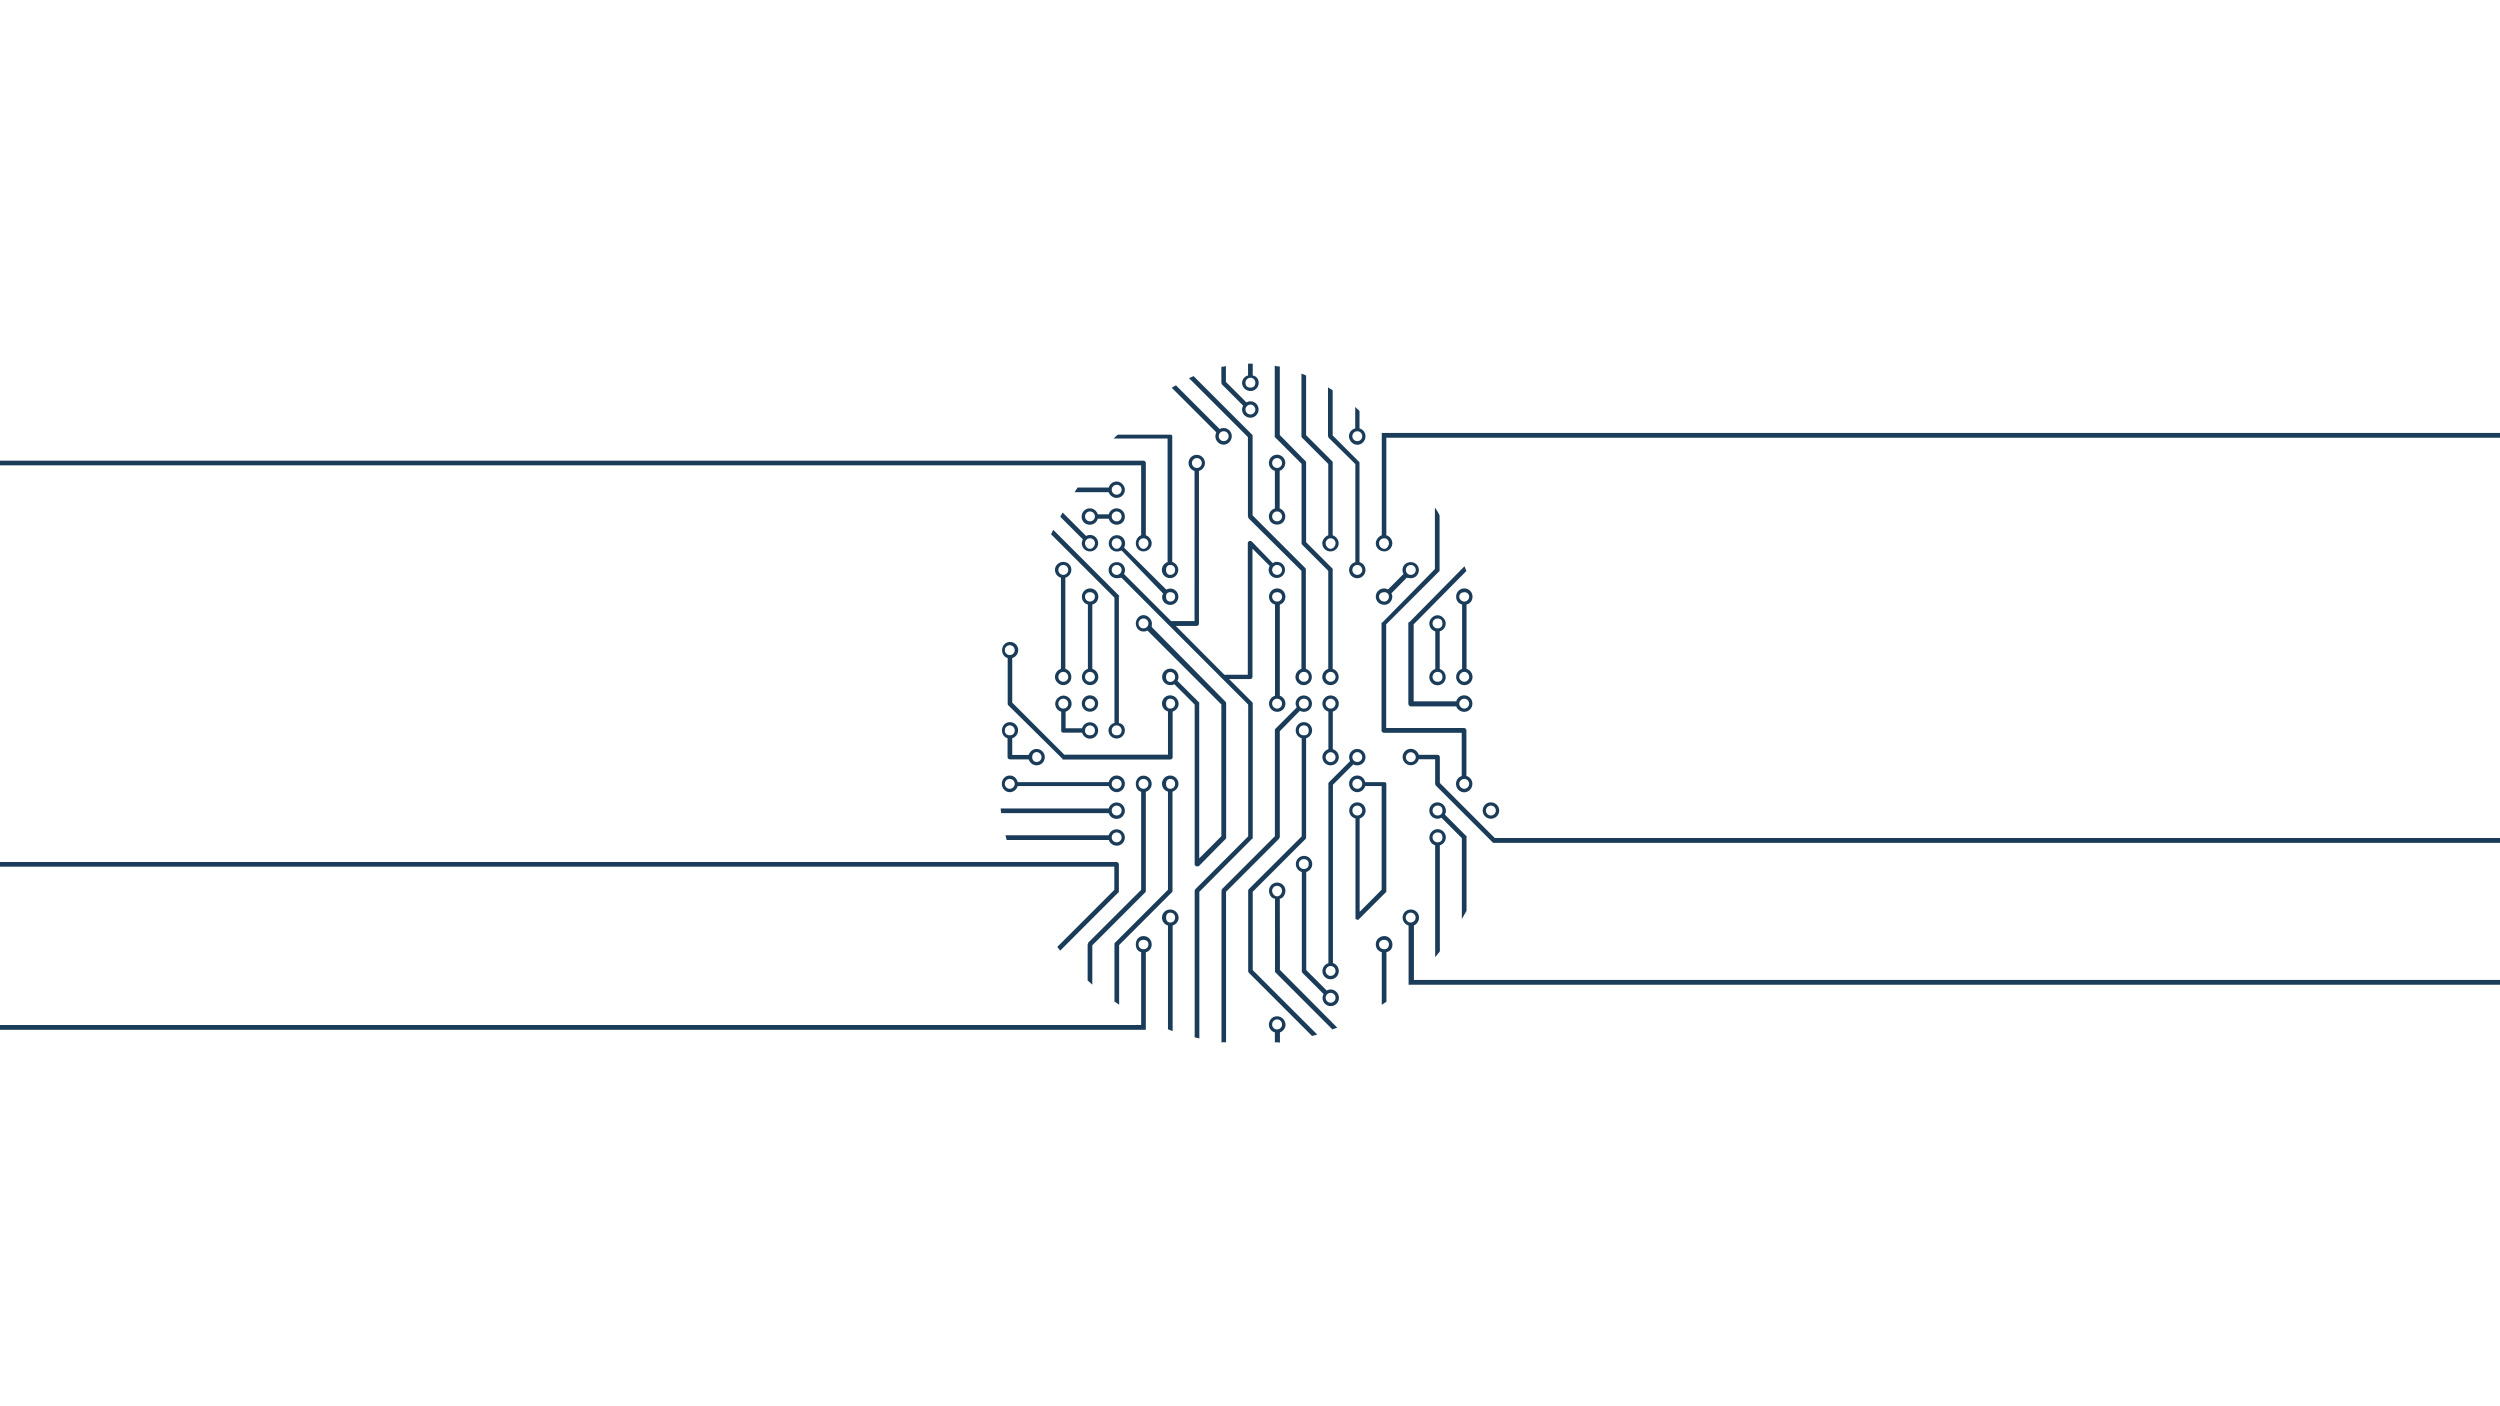 <!-- Generator: Adobe Illustrator 26.0.1, SVG Export Plug-In . SVG Version: 6.00 Build 0)  -->
<svg version="1.1" class="ovo-chip ovo-chip-shadow" xmlns="http://www.w3.org/2000/svg" xmlns:xlink="http://www.w3.org/1999/xlink" x="0px" y="0px" viewBox="0 0 1920 1080" style="enable-background:new 0 0 1920 1080;" xml:space="preserve">
	<style type="text/css">
	.st0e{fill: #1a3c59;}
	.st1e{fill: #1a3c59;stroke-miterlimit:10; stroke-width: 5}
</style>
	
	<g>
		<path class="st0e" d="M1028.2,540.4c0-3.5-2.8-6.3-6.3-6.3c-3.5,0-6.3,2.8-6.3,6.3c0,2.9,1.9,5.3,4.6,6.1v28.9
		c-2.6,0.8-4.6,3.2-4.6,6.1c0,3.5,2.8,6.3,6.3,6.3c3.5,0,6.3-2.8,6.3-6.3c0-2.9-1.9-5.3-4.6-6.1v-28.9
		C1026.3,545.7,1028.2,543.3,1028.2,540.4z M1025.7,581.5c0,2.1-1.7,3.8-3.8,3.8c-2,0-3.8-1.7-3.8-3.8c0-1.8,1.8-3.8,3.8-3.8
		C1024,577.6,1025.7,579.6,1025.7,581.5z M1021.9,544.2c-2,0-3.8-1.7-3.8-3.8c0-2.1,1.8-3.8,3.8-3.8c2.1,0,3.8,1.7,3.8,3.8
		C1025.7,542.5,1024,544.2,1021.9,544.2z" />
		<path class="st0e" d="M979.1,335.5c0,0.1,0,0.1,0.1,0.2c0,0,0,0.1,0.1,0.1c0,0.1,0.1,0.1,0.1,0.2c0,0.1,0.1,0.1,0.1,0.6
		c0-0.4,0-0.4,0.1-0.4l20,20v60.9c0,0.1,0,0.2,0,0.4c0,0,0,0.1,0,0.1c0,0.1,0,0.1,0.2,0.2c0.2,0,0.4,0.2,0.2,0.5c0,0,0,0.1,0.1,0.1
		c0,0,0,0,0,0l20,20v75.3c-2.6,0.8-4.6,3.2-4.6,6.3c0,3.3,2.8,6.2,6.3,6.2c3.5,0,6.3-2.8,6.3-6.2c0-3.1-1.9-5.5-4.6-6.3v-76
		c0-0.1,0-0.2,0,0.3c0-0.4,0-0.7,0-0.7c0-0.1,0-0.1,0.4-0.2c-0.2-0.1-0.5-0.1-0.5-0.2c0-0.1-0.1-0.1-0.1-0.2
		c-0.1-0.1-0.1-0.2-0.2-0.3c0,0,0,0,0,0l-20-20v-60.9c0,0,0,0.6,0,0.6c0-0.7,0-0.8,0-1c0-0.1,0-0.1,0-0.2c0-0.1,0-0.1-0.1-0.2
		c0-0.1-0.1,0.1-0.1-0.2c0,0,0-0.1-0.1-0.1c-0.1-0.1,0.3-0.2-0.2-0.3c0,0,0,0,0,0l-19.7-20v-52.6c-1.5-0.3-2.7,0-3.9-0.7V335
		c0,0.1,0,0.2,0,0.4C979.1,335.6,979.1,336,979.1,335.5z M1025.7,520c0,1.9-1.7,3.6-3.8,3.6c-2,0-3.8-1.7-3.8-3.6c0-2.3,1.8-4,3.8-4
		C1024,516,1025.7,517.7,1025.7,520z" />
		<path class="st0e" d="M1043.7,705.9l20.5-20.5c0,0,0,0,0,0c0,0,0.1-0.1,0.3-0.1c0-0.1,0-0.1,0.1-0.1c0-0.1,0-0.3,0-0.3
		c0-0.1,0-0.1,0.1-0.2c0,0,0-0.1,0-0.1c0-0.1,0-0.2,0-0.4V602c0-1-0.8-1.3-1.4-1.3h-14.8c-0.8-3.2-3.2-5.1-6.1-5.1
		c-3.5,0-6.3,2.8-6.3,6.3c0,3.5,2.8,6.5,6.3,6.5c2.9,0,5.3-2.1,6.1-4.7h12.6v79.6l-16.9,17v-71.7c2.6-0.8,4.6-3.2,4.6-6.1
		c0-3.5-2.8-6.3-6.3-6.3s-6.3,2.8-6.3,6.3c0,2.9,1.9,5.3,4.8,6.1v76.1c0,0,0.1,0.1,0.1,0.1c0,0.1,0.1,0.2,0.2,0.4
		c-0.6-0.1-0.6-0.1-0.5,0c0,0,0,0.1,0,0.1c0,0.1,0.1,0.1,0.1,0.2c0,0,0,0.1,0.1,0.1c0.2,0.3,1.1,0.5,0.8,0.7c0,0,0,0,0,0
		c0.2,0.1,0.4,0.1,0.7,0.1c0.2,0,0.9,0,0.7-0.1c0,0,0,0,0,0C1043.3,706.2,1043.5,706.1,1043.7,705.9z M1042.4,605.8
		c-2.1,0-3.8-1.7-3.8-3.8c0-2.1,1.7-3.8,3.8-3.8s3.8,1.7,3.8,3.8C1046.2,604.1,1044.5,605.8,1042.4,605.8z M1042.4,626.3
		c-2.1,0-3.8-1.7-3.8-3.8c0-2.1,1.7-3.8,3.8-3.8s3.8,1.7,3.8,3.8C1046.2,624.6,1044.5,626.3,1042.4,626.3z" />
		<path class="st0e" d="M960.5,300.3c3.3,0,6.2-2.8,6.2-6.3c0-2.9-1.9-5.3-4.6-5.6v-9.1c-1.2,0-2.4,0-3.6,0v9.1
		c-2.1,0.3-4.6,2.7-4.6,5.6C953.9,297.5,956.8,300.3,960.5,300.3z M960.5,290.1c1.9,0,3.6,1.7,3.6,3.8c0,2.7-1.7,3.8-3.6,3.8
		c-2.3,0-4-1.1-4-3.8C956.5,291.9,958.2,290.1,960.5,290.1z" />
		<path class="st0e" d="M1064.8,685.1c-0.1,0-0.2,0-0.3,0c0,0,0,0.1,0,0.1C1064.6,685.2,1064.7,685.1,1064.8,685.1z" />
		<path class="st0e" d="M1064.5,685.5c0,0,0-0.2,0-0.3c0,0,0,0,0,0C1064.5,685.3,1064.5,685.3,1064.5,685.5z" />
		<path class="st0e" d="M1130.9,458.2c0-3.5-2.8-6.3-6.3-6.3c-3.5,0-6.3,2.8-6.3,6.3c0,3.3,1.9,5.3,4.6,6.1v49.4
		c-2.6,0.8-4.6,3.2-4.6,6.3c0,3.3,2.8,6.2,6.3,6.2c3.5,0,6.3-2.8,6.3-6.2c0-3.1-1.9-5.5-4.6-6.3v-49.4
		C1128.9,463.6,1130.9,461.5,1130.9,458.2z M1128.3,520c0,1.9-1.7,3.6-3.8,3.6c-1.8,0-3.8-1.7-3.8-3.6c0-2.3,2-4,3.8-4
		C1126.6,516,1128.3,517.7,1128.3,520z M1124.5,462c-1.8,0-3.8-1.6-3.8-3.8c0-2.1,2-3.4,3.8-3.4c2.1,0,3.8,1.3,3.8,3.4
		C1128.3,460.4,1126.6,462,1124.5,462z" />
		<path class="st0e" d="M1138.7,622.5c0,3.5,2.8,6.3,6.3,6.3c3.5,0,6.4-2.8,6.4-6.3c0-3.5-2.9-6.3-6.4-6.3
		C1141.5,616.2,1138.7,619,1138.7,622.5z M1148.8,622.5c0,2.1-1.7,3.8-3.8,3.8c-2.1,0-3.8-1.7-3.8-3.8c0-2.1,1.7-3.8,3.8-3.8
		C1147.1,618.7,1148.8,620.4,1148.8,622.5z" />
		<path class="st0e" d="M974.5,396.6c0,3.9,2.8,6.3,6.3,6.3c3.5,0,6.3-2.5,6.3-6.3c0-2.9-1.9-5.3-4.3-6.1v-28.9
		c2.3-0.8,4.3-3.2,4.3-6.1c0-3.5-2.8-6.3-6.3-6.3c-3.5,0-6.3,2.8-6.3,6.3c0,2.9,1.9,5.3,4.6,6.1v28.9
		C976.4,391.3,974.5,393.7,974.5,396.6z M977,355.6c0-2.1,1.7-3.8,3.8-3.8s3.8,1.7,3.8,3.8s-1.7,3.8-3.8,3.8S977,357.7,977,355.6z
		 M980.8,392.8c2.1,0,3.8,1.7,3.8,3.8s-1.7,3.8-3.8,3.8s-3.8-1.7-3.8-3.8S978.7,392.8,980.8,392.8z" />
		<path class="st0e" d="M1124.5,534c-2.9,0-5.3,1.9-6.1,4.6h-32.7v-59.1l40.5-41c-0.5-1.1-1-2.4-1.5-3.6l-42.6,43.2c0-0.6,0-0.6,0-0.6
		c-0.1,0.1-0.1,0.1-0.2,0.2c0,0-0.1,0.1-0.1,0.2c0,0.1-0.1,0.1-0.1,0.2c0,0.1,0,0.4-0.1,0.2c0,0,0,0.1,0,0.1c0,0.1,0,0.2,0,0.4v61.6
		c0,1,0.8,2.1,1.8,2.1h35c0.8,2.3,3.2,4.2,6.1,4.2c3.5,0,6.3-2.8,6.3-6.3C1130.9,536.9,1128,534,1124.5,534z M1124.5,544.2
		c-1.8,0-3.8-1.7-3.8-3.8c0-2.1,2-3.8,3.8-3.8c2.1,0,3.8,1.7,3.8,3.8C1128.3,542.5,1126.6,544.2,1124.5,544.2z" />
		<path class="st0e" d="M1085.7,710.8c2.2-0.8,4.1-3.2,4.1-6.1c0-3.5-2.8-6.2-6.3-6.2c-3.5,0-6.3,2.7-6.3,6.2c0,2.9,1.9,5.3,4.6,6.1
		v41.8h0v3.7h840.1v-3.7h-836V710.8z M1079.6,704.7c0-2.1,1.7-3.8,3.8-3.8c2.1,0,3.8,1.7,3.8,3.8c0,2.1-1.7,3.8-3.8,3.8
		C1081.4,708.5,1079.6,706.8,1079.6,704.7z" />
		<path class="st0e" d="M1104,616.2c-3.5,0-6.3,2.8-6.3,6.3c0,3.5,2.8,6.3,6.3,6.3c1.1,0,2.1-0.3,3-0.8l15.7,15.7v62.1
		c1.2-2.1,2.4-4.2,3.6-6.3v-56.5c0,0,0,0,0,0c0-0.1,0-0.2,0-0.3c0-0.1,0-0.1,0,0.1c0-0.3,0-0.4,0.6-0.4c-0.2-0.1-0.6-0.1-0.7-0.2
		c0,0,0-0.1-0.1-0.1c-0.1-0.1-0.1-0.2-0.2,0.1c0-0.1,0-0.2,0-0.3l-16.2-16.3c0.5-0.9,0.8-1.9,0.8-3
		C1110.3,619,1107.5,616.2,1104,616.2z M1104,626.3c-2.1,0-3.8-1.7-3.8-3.8c0-2.1,1.7-3.8,3.8-3.8c2.8,0,3.8,1.7,3.8,3.8
		C1107.8,624.6,1106.7,626.3,1104,626.3z" />
		<path class="st0e" d="M1118.2,602c0,3.5,2.8,6.5,6.3,6.5c3.5,0,6.3-3,6.3-6.5c0-2.9-1.9-5.3-4.6-6.1v-35c0-1-0.8-1.8-1.8-1.8
		c0,0,0,0,0,0h-59.8v-79.6l40.5-40.5c0,0,0.1,0,0.2,0c0-0.1,0-0.2,0-0.2c0-0.1,0.1-0.1,0.1-0.2c0,0,0.1-0.1,0.1-0.1
		c0-0.1,0-0.1,0.1-0.2c0,0,0-0.1,0,0.1c0-0.4,0-0.5,0-0.6v-41.8c-0.6-2.1-2.4-4.2-3.6-6.3V437l-40.5,41.2c0-0.1,0-0.2-0.1-0.3
		c-0.1,0-0.2,0.1-0.2,0.1c0,0.1-0.1,0.1-0.1,0.2c0,0.1,0,0.3-0.1,0.2c0,0.1,0,0.1,0,0.2c0,0.1,0,0.2,0,0.3c0,0,0,0,0,0v0v82.1
		c0,1,0.8,1.8,2.2,1.8h59.4v33.2C1120.1,596.7,1118.2,599.1,1118.2,602z M1124.5,598.2c2.1,0,3.8,1.7,3.8,3.8c0,2.1-1.7,3.8-3.8,3.8
		c-1.8,0-3.8-1.7-3.8-3.8C1120.7,599.9,1122.7,598.2,1124.5,598.2z" />
		<path class="st0e" d="M1063.3,423.5c3.1,0,6-2.8,6-6.3c0-2.4-1.5-5.3-4.6-6.1v-74.9h856.2v-3.7h-859.7v0c0,0,0,0,0,0v78.6
		c-2.6,0.8-4.6,3.7-4.6,6.1C1056.6,420.7,1059.4,423.5,1063.3,423.5z M1063.3,413.4c1.7,0,3.4,1.7,3.4,3.8s-1.7,4.3-3.4,4.3
		c-2.5,0-4.2-2.2-4.2-4.3S1060.8,413.4,1063.3,413.4z" />
		<path class="st0e" d="M1102.2,649.2v85.9c1.2-1.5,2.4-2.9,3.6-4.4v-81.5c2.6-0.8,4.6-3.2,4.6-6.1c0-3.4-2.8-6.3-6.3-6.3
		c-3.5,0-6.3,3-6.3,6.3C1097.6,645.9,1099.6,648.4,1102.2,649.2z M1104,639.3c2.8,0,3.8,1.7,3.8,3.8c0,2.1-1.1,3.8-3.8,3.8
		c-2.1,0-3.8-1.7-3.8-3.8C1100.2,641,1101.9,639.3,1104,639.3z" />
		<path class="st0e" d="M1063.3,451.9c-3.9,0-6.7,2.8-6.7,6.3c0,3.5,2.8,6.3,6.7,6.3c3.1,0,6-2.8,6-6.3c0-1.1-0.3-2.1-0.8-2.4
		l11.9-12.1c0.9,0.1,1.9,0.4,3,0.4c3.5,0,6.3-2.8,6.3-6.3c0-3.5-2.8-6.1-6.3-6.1c-3.5,0-6.3,2.6-6.3,6.1c0,1.4,0.3,2.1,0.8,3
		l-11.9,11.9C1065.1,452.3,1064,451.9,1063.3,451.9z M1083.5,433.9c2.1,0,3.8,1.7,3.8,3.8c0,2.1-1.7,3.8-3.8,3.8
		c-2.1,0-3.8-1.7-3.8-3.8C1079.6,435.6,1081.4,433.9,1083.5,433.9z M1063.3,462c-2.5,0-4.2-1.6-4.2-3.8c0-2.1,1.7-3.4,4.2-3.4
		c1.7,0,3.4,1.3,3.4,3.4C1066.7,460.4,1065,462,1063.3,462z" />
		<path class="st0e" d="M938,294.5c0,0.2,0,0.1,0.1,0.2c0,0.1,0.1,0.1,0.1,0.2c0,0,0,0.1,0.1,0.1c0.1,0.1,0.1,0.2,0.2,0.3c0,0,0,0,0,0
		l16.2,16.2c-0.5,1.2-0.8,1.9-0.8,3c0,3.5,2.8,6.3,6.5,6.3c3.3,0,6.2-2.8,6.2-6.3c0-3.5-2.8-6.3-6.2-6.3c-1.3,0-2.3,0.3-3.2,0.8
		l-15.7-15.7V281c-1.2,0.8-2.4,0.5-3.5,0.7V294c0,0,0,0,0,0c0,0,0,0,0,0c0,0.1,0.1,0.2,0.3,0.3C938.5,294.4,938,294.4,938,294.5z
		 M960.5,310.7c1.9,0,3.6,2,3.6,3.8c0,2.1-1.7,3.8-3.6,3.8c-2.3,0-4-1.7-4-3.8C956.5,312.7,958.2,310.7,960.5,310.7z" />
		<path class="st0e" d="M999.6,335.5c0,0.1,0,0.1,0.2,0.2c0.2,0.1,0.5,0.1,0,0.2c0,0.1,0.1,0.1,0.1,0.2c0.1,0.1,0.1,0.6,0.2,0.2
		c0,0,0,0,0,0l20,20v54.8c-2.6,0.8-4.6,3.7-4.6,6.1c0,3.5,2.8,6.3,6.3,6.3c3.5,0,6.3-2.8,6.3-6.3c0-2.4-1.9-5.3-4.6-6.1v-55.5
		c0-0.1,0-0.2,0-0.4c0,0,0-0.1,0-0.1c0-0.1,0-0.1,0.4-0.2c-0.2-0.1-0.5,0.2-0.5-0.2c0-0.1-0.1-0.1-0.1-0.2c-0.1-0.1-0.1-0.2-0.2-0.3
		c0,0,0,0,0,0l-20-20v-45.8c-0.9-0.5-2.4-1-3.6-1.5v48c0,0.1,0,0.2,0,0.4C999.6,335.6,999.6,336,999.6,335.5z M1025.7,417.2
		c0,2.1-1.7,4.3-3.8,4.3c-2,0-3.8-2.2-3.8-4.3s1.8-3.8,3.8-3.8C1024,413.4,1025.7,415.1,1025.7,417.2z" />
		<path class="st0e" d="M1063.3,718.9c-3.9,0-6.7,2.8-6.7,6.3c0,3.3,1.9,5.3,4.6,6.1v40.4c1.2-0.8,2.4-1.6,3.6-2.4v-38
		c3.1-0.8,4.6-2.8,4.6-6.1C1069.3,721.7,1066.4,718.9,1063.3,718.9z M1063.3,729c-2.5,0-4.2-1.3-4.2-3.8c0-2.1,1.7-3.4,4.2-3.4
		c1.7,0,3.4,1.3,3.4,3.4C1066.7,727.7,1065,729,1063.3,729z" />
		<path class="st0e" d="M999.8,418.6c0.1-0.1,0.2-0.2,0.2-0.2c0-0.1-0.1-0.1-0.1-0.2C999.8,418.1,999.8,418.1,999.8,418.6z" />
		<path class="st0e" d="M1110.3,478.8c0-3-2.8-6.3-6.3-6.3c-3.5,0-6.3,3.4-6.3,6.3c0,2.9,1.9,5.3,4.6,6.1v28.9
		c-2.6,0.8-4.6,3.2-4.6,6.3c0,3.3,2.8,6.2,6.3,6.2c3.5,0,6.3-2.8,6.3-6.2c0-3.1-1.9-5.5-4.6-6.3v-28.9
		C1108.4,484.1,1110.3,481.7,1110.3,478.8z M1107.8,520c0,1.9-1.1,3.6-3.8,3.6c-2.1,0-3.8-1.7-3.8-3.6c0-2.3,1.7-4,3.8-4
		C1106.7,516,1107.8,517.7,1107.8,520z M1104,482.6c-2.1,0-3.8-1.7-3.8-3.8c0-2.1,1.7-3.8,3.8-3.8c2.8,0,3.8,1.7,3.8,3.8
		C1107.8,480.9,1106.7,482.6,1104,482.6z" />
		<path class="st0e" d="M1061.6,477.8c0.1,0,0.1,0,0.2,0C1061.6,477.7,1061.6,477.6,1061.6,477.8z" />
		<path class="st0e" d="M1105.8,438.9c-0.1,0-0.2,0-0.3,0C1105.5,439.1,1105.6,439.1,1105.8,438.9z" />
		<path class="st0e" d="M1042.4,341.6c3.5,0,6.3-3,6.3-6.5c0-2.9-1.9-5.3-4.6-6.1v-13.4c-1.2-1.1-2.4-2.1-3.3-3.1v16.5
		c-2.9,0.8-4.8,3.2-4.8,6.1C1036.1,338.5,1038.9,341.6,1042.4,341.6z M1042.4,331.2c2.1,0,3.8,1.7,3.8,3.8s-1.7,3.8-3.8,3.8
		s-3.8-1.7-3.8-3.8S1040.3,331.2,1042.4,331.2z" />
		<path class="st0e" d="M1020.1,335.4c0,0.3,0,0.1,0,0.2c0,0.1,0,0.1,0.1,0.2c0,0.1,0.1,0.1,0.1,0.2c0,0,0,0.1,0.1,0.1
		c0.1,0.1,0.4,0.8,0.2,0.3l20.3,20v75.3c-2.9,0.8-4.8,3.2-4.8,6.1c0,3.5,2.8,6.3,6.3,6.3c3.5,0,6.3-2.8,6.3-6.3
		c0-2.9-1.9-5.3-4.6-6.1v-76c0-0.1,0-0.2,0-0.4c0,0,0-0.1,0-0.1c0-0.1,0-0.1-0.1-0.2c0,0,0,0.3-0.1-0.1c0-0.1-0.1-0.1-0.1-0.2
		c0-0.1-0.1-0.1-0.2-0.2c0,0,0-0.1-0.1-0.1l-20-20v-34.6c-1.2-0.8-2.1-1.5-3.6-2.3V335c0,0,0,0,0,0
		C1020.1,335.1,1020.1,335.3,1020.1,335.4z M1046.2,437.7c0,2.1-1.7,3.8-3.8,3.8s-3.8-1.7-3.8-3.8c0-2.1,1.7-3.8,3.8-3.8
		S1046.2,435.6,1046.2,437.7z" />
		<path class="st0e" d="M878.2,472.4c-3.5,0-5.9,3.4-5.9,6.3c0,3.5,2.4,6.3,5.9,6.3c1.7,0,2.1-0.3,3-0.8l56.8,56.8v101.2l-17,17V540.4
		c0-0.1,0-0.2,0-0.4c0,0,0,0.2,0-0.1c0.6-0.1,0.5-0.1,0.2-0.2c0.3-0.1-0.3-0.1-0.4-0.2c0,0,0-0.1-0.1-0.1c-0.1-0.1-0.1,0.1-0.2-0.3
		l-16.2-16.2c0.5-0.9,0.8-1.9,0.8-2.9c0-3.7-2.8-6.5-6.3-6.5s-6.3,2.8-6.3,6.5c0,3.3,2.8,6.2,6.3,6.2c1.1,0,2.7-0.3,3-0.8l15.7,15.7
		v122.5c0,0.1,0,0.2,0,0.4c0,0,0,0.1,0,0.1c0,0.6,0,0.1,0.1,0.2c0,0.1,0.1,0.1,0.1,0.2c0,0.1,0.1,0.1,0.1,0.2
		c0.1,0.1,0.1,0.2,0.7,0.2c0.1,0,0.2,0.2-0.4,0.3c0,0,0,0,0,0c0.2-0.1,0.4,0,0.6,0.1c0,0,0,0,0,0c0.2,0.1,0.4,0.1,0.7,0.1
		c0.2,0,0.5,0,0.7-0.1c0,0,0,0,0,0c0.4-0.1,0.4-0.2,0.6-0.1c0,0,0,0,0,0l20.5-20.8c0,0,0,0,0,0c0.1-0.1,0.1-0.2,0.2,0.1
		c0-0.4,0.1-0.5,0.1-0.5c0-0.1,0.1-0.1,0.1-0.2c0-0.1,0-0.1,0.1-0.2c0-0.1,0-0.1,0-0.2c0,0.1,0-0.2,0-0.3c0,0,0,0,0,0V540.4
		c0-0.1,0-0.2,0-0.4c0,0,0,0.4,0,0c0-0.2,0-0.3-0.1-0.4c0-0.1-0.1-0.1-0.1-0.2c0-0.1-0.1-0.1-0.1-0.2c-0.1-0.1-0.1,0.1-0.2-0.3
		l-56.6-57.3c-0.2-0.9,0.1-1.9,0.1-3C884.5,475.8,881.7,472.4,878.2,472.4z M878.2,482.6c-2.1,0-3.8-1.7-3.8-3.8
		c0-2.1,1.7-3.8,3.8-3.8s3.8,1.7,3.8,3.8C882,480.9,880.3,482.6,878.2,482.6z M898.7,523.7c-2.1,0-3.2-1.7-3.2-3.6
		c0-2.3,1.1-4,3.2-4c2.4,0,3.8,1.7,3.8,4C902.5,521.9,901.1,523.7,898.7,523.7z" />
		<path class="st0e" d="M962.1,520C962.1,520,962.1,520,962.1,520l0,0.3C962.1,520.2,962.1,520.1,962.1,520z" />
		<path class="st0e" d="M987.2,458.2c0-3.5-2.8-6.3-6.3-6.3s-6.3,2.8-6.3,6.3c0,3.3,1.9,5.3,4.6,6.1v70c-2.6,0.8-4.6,3.2-4.6,6.1
		c0,3.5,2.8,6.3,6.3,6.3s6.3-2.8,6.3-6.3c0-2.9-1.9-5.3-4.3-6.1v-70C985.2,463.6,987.2,461.5,987.2,458.2z M984.6,540.4
		c0,2.1-1.7,3.8-3.8,3.8c-2.1,0-3.8-1.7-3.8-3.8c0-2.1,1.7-3.8,3.8-3.8C982.9,536.6,984.6,538.3,984.6,540.4z M980.8,462
		c-2.1,0-3.8-1.6-3.8-3.8c0-2.1,1.7-3.4,3.8-3.4c2.1,0,3.8,1.3,3.8,3.4C984.6,460.4,982.9,462,980.8,462z" />
		<path class="st0e" d="M857.6,628.9c3.5,0,6.3-2.8,6.3-6.3c0-3.5-2.8-6.3-6.3-6.3c-2.9,0-5.3,1.9-6.1,4.6h-83
		c0.1,1.2,0.2,2.4,0.4,3.6h82.6C852.3,627.3,854.8,628.9,857.6,628.9z M857.6,618.7c2.1,0,3.8,1.7,3.8,3.8c0,2.1-1.7,3.8-3.8,3.8
		c-2.1,0-3.8-1.7-3.8-3.8C853.8,620.4,855.5,618.7,857.6,618.7z" />
		<path class="st0e" d="M851.5,644.9c0.8,2.6,3.2,4.6,6.1,4.6c3.5,0,6.3-2.8,6.3-6.3c0-3.4-2.8-6.3-6.3-6.3c-2.9,0-5.3,1.9-6.1,4.6
		h-79.3c0.3,1.2,0.6,2.4,0.9,3.6H851.5z M857.6,639.3c2.1,0,3.8,1.7,3.8,3.8c0,2.1-1.7,3.8-3.8,3.8c-2.1,0-3.8-1.7-3.8-3.8
		C853.8,641,855.5,639.3,857.6,639.3z" />
		<path class="st0e" d="M876.4,411.1c-2.6,0.8-4.1,3.7-4.1,6.1c0,3.5,2.4,6.3,5.9,6.3c3.5,0,6.3-2.8,6.3-6.3c0-2.4-1.9-5.3-4.5-6.1
		v-55.5c0-1-0.9-1.8-1.9-1.8H-2.1c-0.9,1.2-1.8,2.4-2.6,3.6h881.1V411.1z M882,417.2c0,2.1-1.7,4.3-3.8,4.3s-3.8-2.2-3.8-4.3
		s1.7-3.8,3.8-3.8S882,415.1,882,417.2z" />
		<path class="st0e" d="M857.6,382.4c3.5,0,6.3-2.8,6.3-6.3c0-3-2.8-6.3-6.3-6.3c-2.9,0-5.3,1.9-6.1,4.6h-23.9
		c-0.8,1.2-1.5,2.4-2.3,3.6h26.1C852.3,380.5,854.8,382.4,857.6,382.4z M857.6,372.3c2.1,0,3.8,1.7,3.8,3.8s-1.7,3.8-3.8,3.8
		c-2.1,0-3.8-1.7-3.8-3.8S855.5,372.3,857.6,372.3z" />
		<path class="st0e" d="M857.6,403c3.5,0,6.3-2.5,6.3-6.3c0-3.5-2.8-6.3-6.3-6.3c-2.9,0-5.3,1.9-6.1,4.6h-8.4
		c-0.8-2.6-3.2-4.6-6.1-4.6c-3.5,0-6.3,2.8-6.3,6.3c0,3.9,2.8,6.3,6.3,6.3c2.9,0,5.3-1.9,6.1-4.6h8.4
		C852.3,401.1,854.8,403,857.6,403z M857.6,392.8c2.1,0,3.8,1.7,3.8,3.8s-1.7,3.8-3.8,3.8c-2.1,0-3.8-1.7-3.8-3.8
		S855.5,392.8,857.6,392.8z M837.1,400.4c-2.1,0-3.8-1.7-3.8-3.8s1.7-3.8,3.8-3.8c2.1,0,3.8,1.7,3.8,3.8S839.2,400.4,837.1,400.4z" />
		<path class="st0e" d="M962.1,520C962.1,520,962.1,520,962.1,520C962.1,520,962.1,520,962.1,520z" />
		<path class="st0e" d="M961.6,644.2c0.1-0.1,0.1-0.1,0.4,0.2c0.3-0.4-0.2-0.5-0.1-0.5c0-0.1,0.1-0.1,0.1-0.2c0-0.1,0-0.1,0.1-0.2
		c0-0.1,0-0.1,0-0.2c0,0.3,0-0.2,0-0.3c0,0,0,0,0-0.1V540.4c0,0,0-0.1,0-0.1c0-0.1,0-0.2,0-0.3c0,0.6,0,0-0.1-0.2
		c0-0.1,0-0.1-0.1-0.2c0-0.1-0.1-0.1-0.1-0.2c0,0,0.4-0.1,0.1-0.1c-0.3-0.1-0.3-0.1-0.4,0c0,0.1,0-0.3-0.1-0.3l-17.5-17.5h16.4
		c0.8,0,1.6-0.8,1.6-1.6v-98.5l13.2,13.2c-0.5,0.9-0.8,2.5-0.8,3c0,3.5,2.8,6.3,6.3,6.3s6.3-2.8,6.3-6.3c0-3.5-2.8-6.1-6.3-6.1
		c-1.1,0-2.1,0.1-3,1.1l-16.2-16.7c0,0,0,0,0,0c-0.2,0-0.4-0.3-0.6-0.4c0,0,0,0,0,0c-0.2-0.1-0.4-0.1-0.5-0.1c-0.4,0-0.6,0-0.9,0.1
		c0,0,0,0,0,0c-0.3,0.1-0.6,0.4-0.7,0.7c-0.2,0-0.2,0.1-0.2,0.1c0,0.1-0.1,0.1-0.1,0.4c0-0.1,0-0.1-0.1,0c0,0.1,0,0.1,0,0.2
		c0,0.1,0,0.2,0,0.4v100.9h-18l-37.3-37.5h16c1,0,1.8-0.8,1.8-1.8V361.7c2.6-0.8,4.6-3.2,4.6-6.1c0-3.5-2.8-6.3-6.3-6.3
		c-3.5,0-6.3,2.8-6.3,6.3c0,2.9,1.9,5.3,4.6,6.1V477h-18l-36.2-36.2c0.5-0.9,0.8-1.6,0.8-3c0-3.5-2.8-6.1-6.3-6.1
		c-3.5,0-6.3,2.6-6.3,6.1c0,3.5,2.8,6.3,6.3,6.3c1.1,0,2.1-0.3,3.6-0.4l36.2,36.3c0,0,0,0,0,0l41.1,41.1c0,0,0,0,0,0l20,20v101.2
		L918,682.9c0.5,0,0.4,0,0.2,0.1c-0.3,0.1-0.4,0.1-0.4,0.2c0,0.1-0.1,0.1-0.1,0.2c0,0-0.1,0.1-0.1,0.3c0-0.1,0,0-0.1,0
		c0,0,0,0.1,0,0.1c0,0.1,0,0.2,0,0.4v112.5c1.3,0.3,2.4,0.6,3.6,0.8V684.9L961.6,644.2C961.6,644.3,961.6,644.3,961.6,644.2z
		 M980.8,433.9c2.1,0,3.8,1.7,3.8,3.8c0,2.1-1.7,3.8-3.8,3.8c-2.1,0-3.8-1.7-3.8-3.8C977,435.6,978.7,433.9,980.8,433.9z
		 M915.4,355.6c0-2.1,1.7-3.8,3.8-3.8c2.1,0,3.8,1.7,3.8,3.8s-1.7,3.8-3.8,3.8C917.1,359.4,915.4,357.7,915.4,355.6z M857.6,441.5
		c-2.1,0-3.8-1.7-3.8-3.8c0-2.1,1.7-3.8,3.8-3.8c2.1,0,3.8,1.7,3.8,3.8C861.4,439.8,859.7,441.5,857.6,441.5z" />
		<path class="st0e" d="M781.9,560.9c0-3.5-2.8-6.3-6.3-6.3c-3.5,0-6.1,2.8-6.1,6.3c0,2.9,1.6,5.3,4.3,6.1v14.4c0,1,0.8,1.8,1.8,1.8
		H790c1,2.6,3.2,4.6,6.1,4.6c3.5,0,6.3-2.8,6.3-6.3c0-3.5-2.8-6.3-6.3-6.3c-2.9,0-5.1,1.9-6.1,4.6h-12.6V567
		C779.9,566.2,781.9,563.8,781.9,560.9z M796.1,577.6c2.2,0,3.8,2,3.8,3.8c0,2.1-1.6,3.8-3.8,3.8c-2.1,0-3.4-1.7-3.4-3.8
		C792.7,579.6,793.9,577.6,796.1,577.6z M775.5,564.7c-2.1,0-3.8-1.1-3.8-3.8c0-2.1,1.7-3.8,3.8-3.8c2.1,0,3.8,1.7,3.8,3.8
		C779.3,563.6,777.6,564.7,775.5,564.7z" />
		<path class="st0e" d="M898.7,534c-3.5,0-6.3,2.8-6.3,6.3c0,2.9,1.9,5.3,4.6,6.1v33.2h-79.6l-40-40v-34.2c2.6-0.8,4.6-3.2,4.6-6.1
		c0-3.5-2.8-6.3-6.3-6.3c-3.5,0-6.1,2.8-6.1,6.3c0,2.9,1.6,5.3,4.3,6.1v35c0,0.1,0,0.2,0,0.4c0,0,0,0.1,0,0.1c0,0.1,0,0.1,0.1,0.2
		c0,0.1,0.1,0.1,0.1,0.1c0,0.1,0.1,0.1,0.1,0.2c0.1,0.6,0.1,0.1,0.2,0.2c0,0,0,0,0,0.1l41.6,41.1c-0.4,0.2-0.2,0.3,0,0.4
		c0,0,0,0,0,0c0.2,0.1,0.4,0.1,0.7,0.1h82.1c1,0,1.8-0.8,1.8-1.8v-35c2.6-0.8,4.6-3.2,4.6-6.1C905,536.9,902.2,534,898.7,534z
		 M771.7,499.3c0-2.1,1.7-3.8,3.8-3.8c2.1,0,3.8,1.7,3.8,3.8c0,2.1-1.7,3.8-3.8,3.8C773.4,503.1,771.7,501.4,771.7,499.3z
		 M898.7,544.2c-2.1,0-3.2-1.7-3.2-3.8c0-2.1,1.1-3.8,3.2-3.8c2.4,0,3.8,1.7,3.8,3.8C902.5,542.5,901.1,544.2,898.7,544.2z" />
		<path class="st0e" d="M898.7,595.6c-3.5,0-6.3,2.8-6.3,6.3c0,2.9,1.9,5.3,4.6,6.1v75.3l-40.5,40.5c0,0,0,0-0.1,0.1
		c-0.1,0.1,0.3,0.1-0.2,0.2c0,0-0.1,0.1-0.1,0.5c0-0.3-0.1-0.2-0.1-0.2c0,0.1,0,0.1-0.1,0.2c0,0,0,0.1,0,0.1c0,0.1,0,0.4,0,0.4v44.1
		c1.2,0.8,2.4,1.6,3.6,2.4v-45.8l40.5-40.5c0,0,0.1-0.1,0.4-0.1c-0.3-0.1-0.2-0.1-0.2-0.2c0-0.1,0.1-0.1,0.1,0.1
		c0-0.3,0-0.4,0.1-0.4c0-0.1,0-0.1,0.1-0.2c0,0,0-0.1,0-0.1c0-0.1,0-0.2,0-0.4v-76c2.6-0.8,4.6-3.2,4.6-6.1
		C905,598.5,902.2,595.6,898.7,595.6z M898.7,605.8c-2.1,0-3.2-1.7-3.2-3.8c0-2.1,1.1-3.8,3.2-3.8c2.4,0,3.8,1.7,3.8,3.8
		C902.5,604.1,901.1,605.8,898.7,605.8z" />
		<path class="st0e" d="M898.7,698.5c-3.5,0-6.3,2.7-6.3,6.2c0,2.9,1.9,5.3,4.6,6.1v79.7c1.2,0.4,3,1.3,3.6,1.3v-81
		c2.6-0.8,4.6-3.2,4.6-6.1C905,701.2,902.2,698.5,898.7,698.5z M898.7,708.5c-2.1,0-3.2-1.7-3.2-3.8c0-2.1,1.1-3.8,3.2-3.8
		c2.4,0,3.8,1.7,3.8,3.8C902.5,706.8,901.1,708.5,898.7,708.5z" />
		<path class="st0e" d="M835.8,723.9C835.8,723.9,835.8,724,835.8,723.9c-0.1,0.1-0.2,0.2-0.2,0.3c0,0-0.1,0.1-0.1,0.4
		c0-0.2-0.1-0.1-0.1,0c0,0.1,0,0.1,0.6,0.2c-0.2,0.1-0.4,0.1-0.5,0.2c-0.1,0.1-0.2,0.7-0.2,0.3c0,0,0,0,0,0v27.7
		c1.2,1.1,2.4,2.2,3.6,3.2v-30.2l40.5-40.5c0,0,0,0,0,0c0.1-0.1,0.2-0.2,0.2-0.3c0,0,0-0.1,0.1,0.5c0-0.6,0.1-0.8,0.1-0.8
		c0-0.1,0-0.1,0.1-0.2c0-0.1,0-0.1,0-0.2c0-0.1,0.1-0.2,0.1-0.3c0,0,0,0,0,0v-76.1c2.5-0.8,4.5-3.2,4.5-6.1c0-3.5-2.8-6.3-6.3-6.3
		c-3.5,0-5.9,2.8-5.9,6.3c0,2.9,1.4,5.3,4.1,6.1v75.3L835.8,723.9z M874.4,602c0-2.1,1.7-3.8,3.8-3.8s3.8,1.7,3.8,3.8
		c0,2.1-1.7,3.8-3.8,3.8S874.4,604.1,874.4,602z" />
		<path class="st0e" d="M878.2,718.9c-3.5,0-5.9,2.8-5.9,6.3c0,3.3,1.4,5.3,4.1,6.1v55.9H-1.7v3.7H880v0c0,0,0,0,0,0v-59.5
		c2.5-0.8,4.5-2.8,4.5-6.1C884.5,721.7,881.7,718.9,878.2,718.9z M878.2,729c-2.1,0-3.8-1.3-3.8-3.8c0-2.1,1.7-3.4,3.8-3.4
		c2.1,0,3.8,1.3,3.8,3.4C882,727.7,880.3,729,878.2,729z" />
		<path class="st0e" d="M855.8,683.4l-43.8,43.8c0.7,1,1.5,1.9,2.2,2.9l44.6-44.6c0,0,0,0,0,0c0.1-0.1,0.1-0.1,0.3-0.2c0,0,0,0,0.1,0
		c0-0.1,0-0.3,0-0.3c0-0.1,0-0.1,0.1-0.2c0,0,0-0.1,0-0.1c0-0.1,0-0.2,0-0.4v-20.5c0-0.8-0.8-1.8-1.8-1.8H-12
		c0.4,1.2,1.1,2.4,1.2,3.6h866.6V683.4z" />
		<path class="st0e" d="M857.6,595.6c-2.9,0-5.3,1.9-6.1,5.1h-69.9c-0.8-3.2-3.2-5.1-6.1-5.1c-3.5,0-6.1,2.8-6.1,6.3
		c0,3.5,2.6,6.5,6.1,6.5c2.9,0,5.3-2.1,6.1-4.7h69.9c0.8,2.6,3.2,4.7,6.1,4.7c3.5,0,6.3-3,6.3-6.5
		C864,598.5,861.1,595.6,857.6,595.6z M775.5,605.8c-2.1,0-3.8-1.7-3.8-3.8c0-2.1,1.7-3.8,3.8-3.8c2.1,0,3.8,1.7,3.8,3.8
		C779.3,604.1,777.6,605.8,775.5,605.8z M857.6,605.8c-2.1,0-3.8-1.7-3.8-3.8c0-2.1,1.7-3.8,3.8-3.8c2.1,0,3.8,1.7,3.8,3.8
		C861.4,604.1,859.7,605.8,857.6,605.8z" />
		<path class="st0e" d="M859.3,685.1c0,0.2,0,0.4,0,0.4C859.7,685.1,859.5,685.1,859.3,685.1z" />
		<path class="st0e" d="M896.9,431.6c-2.6,0.8-4.6,3.2-4.6,6.1c0,3.5,2.8,6.3,6.3,6.3c3.5,0,6.3-2.8,6.3-6.3c0-2.9-1.9-5.3-4.6-6.1
		V335c0-1-0.8-1.2-1.8-1.2l-40,0c-0.9,0.6-2.1,1.8-3.2,3h41.4V431.6z M902.5,437.7c0,2.1-1.4,3.8-3.8,3.8c-2.1,0-3.2-1.7-3.2-3.8
		c0-2.1,1.1-3.8,3.2-3.8C901.1,433.9,902.5,435.6,902.5,437.7z" />
		<path class="st0e" d="M898.7,464.6c3.5,0,6.3-2.8,6.3-6.3c0-3.5-2.8-6.3-6.3-6.3c-1.1,0-2.1,0.4-3,0.8l-32.4-32.2
		c0.5-1.2,0.8-2.2,0.8-3.3c0-3.5-2.8-6.3-6.3-6.3c-3.5,0-6.3,2.8-6.3,6.3s2.8,6.3,6.3,6.3c1.1,0,2.1-0.3,3.6-0.8l31.9,33.1
		c-0.1,0.3-0.8,1.3-0.8,2.4C892.3,461.7,895.2,464.6,898.7,464.6z M898.7,454.8c2.4,0,3.8,1.3,3.8,3.4c0,2.2-1.4,3.8-3.8,3.8
		c-2.1,0-3.2-1.6-3.2-3.8C895.5,456.1,896.6,454.8,898.7,454.8z M857.6,421.5c-2.1,0-3.8-2.2-3.8-4.3s1.7-3.8,3.8-3.8
		c2.1,0,3.8,1.7,3.8,3.8S859.7,421.5,857.6,421.5z" />
		<path class="st0e" d="M982.9,690.2c2.3-0.1,4.3-3.2,4.3-6.1c0-3.5-2.8-6.3-6.3-6.3c-3.5,0-6.3,2.8-6.3,6.3c0,2.9,1.9,6,4.6,6.1v55.5
		c0,0.1,0,0.2,0,0.4c0,0,0,0.1,0,0.1c0,0.1,0,0.1,0.1,0.2c0,0,0,0.1,0.1,0.1c0,0.1,0.1,0.5,0.1,0.2c0,0.1,0.1,0.1,0.1,0.2
		c0,0,0.1,0.1,0.1,0.1l43.6,43.6c1.2-0.4,2.5-0.9,3.7-1.4l-44-44.3L982.9,690.2z M977,684.1c0-2.1,1.7-3.8,3.8-3.8
		c2.1,0,3.8,1.7,3.8,3.8c0,2.1-1.7,4.3-3.8,4.3C978.7,688.4,977,686.2,977,684.1z" />
		<path class="st0e" d="M859.3,457.2c-0.3-0.1-0.4-0.2-0.4-0.3l-50-50c-0.6,1.1-1.1,2.2-1.7,3.4l48.7,48.7v96.3
		c-2.3,0.3-4.6,2.8-4.6,5.6c0,3.5,2.8,6.3,6.3,6.3c3.5,0,6.3-2.8,6.3-6.3c0-2.9-1.9-5.3-4.6-5.6v-97c0,0,0,0,0,0v0c0,0,0,0,0,0
		c0,0,0-0.2,0-0.3c0,0,0,0,0,0c-0.1-0.1-0.1-0.3-0.1-0.3c0,0.1,0,0.1,0.1,0.2c0,0,0,0.1,0,0.1c0.1,0.1,0.2,0.1,0.4,0.1
		C859.6,457.3,859.4,457.3,859.3,457.2z M861.4,560.9c0,2.7-1.7,3.8-3.8,3.8c-2.1,0-3.8-1.1-3.8-3.8c0-2.1,1.7-3.8,3.8-3.8
		C859.7,557.1,861.4,558.8,861.4,560.9z" />
		<path class="st0e" d="M962.1,684.9l40.5-40.5c0,0,0,0,0,0c0.1,0,0.2,0,0.2-0.1c0-0.3,0-0.3,0.1-0.3c0-0.1,0.1-0.1,0.1-0.2
		s0-0.1,0.1-0.2c0-0.1,0-0.1,0-0.2c0,0.1,0-0.2,0-0.3c0,0,0,0,0,0V567c2.6-0.8,4.6-3.2,4.6-6.1c0-3.5-2.8-6.3-6.3-6.3
		c-3.5,0-6.3,2.8-6.3,6.3c0,2.9,1.9,5.3,4.6,6.1v75.3L959,682.9c0,0,0,0,0,0c-0.1,0.1-0.2,0.2,0,0.3c-0.2,0-0.2,0.1-0.2,0.1
		c0,0.1-0.1,0.1-0.1,0.3c0-0.1,0-0.1-0.1,0c0,0.1,0,0.1,0,0.2c0,0.1,0,0.2,0,0.3c0,0,0,0,0,0v61.6c0,0,0,0,0,0c0,0.1,0,0.2,0,0.4
		c0,0,0,0.1,0,0.1c0,0.1,0,0.1,0.1,0.2c0,0.1,0.1,0.1,0.1,0.2c0,0.1,0.1,0.5,0.3,0.2c0.5,0.1-0.1,0.1,0,0.2c0,0,0,0,0,0.1l48.5,48.5
		c1.3-0.3,3.2-0.7,4-1.1L962.1,745V684.9z M997.5,560.9c0-2.1,1.7-3.8,3.8-3.8c2.6,0,3.8,1.7,3.8,3.8c0,2.7-1.2,3.8-3.8,3.8
		C999.2,564.7,997.5,563.6,997.5,560.9z" />
		<path class="st0e" d="M1023.7,739.6V602.7l15.7-15.7c0.9,0.7,1.9,0.8,3,0.8c3.5,0,6.3-2.8,6.3-6.3c0-3.5-2.8-6.3-6.3-6.3
		s-6.3,2.8-6.3,6.3c0,1.1,0.3,2.1,0.8,3l-16.2,16.2c0,0,0,0,0,0c0.1,0.1-0.2,0.3-0.2,0.3c0,0,0,0.1-0.1,0.1c0,0.1-0.1,0.1-0.1,0.2
		c0,0.1,0,0.1-0.1,0.2c0,0.1,0,0.1,0,0.3c0,0,0,0.1,0,0.2c0,0,0,0,0,0v137.7c-2.6,0.8-4.6,3.2-4.6,6.1c0,3.5,2.8,6.3,6.3,6.3
		c3.5,0,6.3-2.8,6.3-6.3C1028.2,742.9,1026.3,740.4,1023.7,739.6z M1042.4,577.6c2.1,0,3.8,2,3.8,3.8c0,2.1-1.7,3.8-3.8,3.8
		s-3.8-1.7-3.8-3.8C1038.6,579.6,1040.3,577.6,1042.4,577.6z M1021.9,749.5c-2,0-3.8-1.7-3.8-3.8c0-2.1,1.8-3.8,3.8-3.8
		c2.1,0,3.8,1.7,3.8,3.8C1025.7,747.8,1024,749.5,1021.9,749.5z" />
		<path class="st0e" d="M1021.9,759.9c-1.1,0-2.1,0.3-3,0.8l-15.7-15.7v-75.3c2.6-0.8,4.6-3.2,4.6-6.1c0-3.5-2.8-6.3-6.3-6.3
		c-3.5,0-6.3,2.8-6.3,6.3c0,2.9,1.9,5.3,4.6,6.1v76.1c0,0.1,0,0.2,0,0.4c0,0.1,0,0.1,0,0.2c0,0.1,0,0.1,0.2,0.2c0.3,0.1,0,0.1,0,0.2
		c0,0.1,0,0.6,0.1,0.1c0.1,0.1,0.1,0.2,0.2,0.3l16.2,16.2c-0.5,0.9-0.8,1.9-0.8,3c0,3.5,2.8,6.3,6.3,6.3c3.5,0,6.3-2.8,6.3-6.3
		S1025.4,759.9,1021.9,759.9z M997.5,663.6c0-2.1,1.7-3.8,3.8-3.8c2.6,0,3.8,1.7,3.8,3.8c0,2.1-1.2,3.8-3.8,3.8
		C999.2,667.4,997.5,665.7,997.5,663.6z M1021.9,770.1c-2,0-3.8-1.7-3.8-3.8c0-2.1,1.8-3.8,3.8-3.8c2.1,0,3.8,1.7,3.8,3.8
		C1025.7,768.4,1024,770.1,1021.9,770.1z" />
		<path class="st0e" d="M837.1,410.8c-1.1,0-2.1,0.3-3,0.8l-18-18c-0.6,1.1-1.2,2.2-1.8,3.3l17.3,17.3c-0.5,1.4-0.8,1.9-0.8,3
		c0,3.5,2.8,6.3,6.3,6.3c3.5,0,6.3-2.8,6.3-6.3S840.6,410.8,837.1,410.8z M837.1,421.5c-2.1,0-3.8-2.2-3.8-4.3s1.7-3.8,3.8-3.8
		c2.1,0,3.8,1.7,3.8,3.8S839.2,421.5,837.1,421.5z" />
		<path class="st0e" d="M933.4,335c0,3.5,2.8,6.5,6.3,6.5c3.5,0,6.3-3,6.3-6.5c0-3.5-2.8-6.3-6.3-6.3c-1.1,0-2.1,0.3-3,0.8l-33.6-33.6
		c-1.1,0.6-2.1,1.3-3.2,1.9l34.2,34.2C933.7,332.9,933.4,334,933.4,335z M939.8,331.2c2.1,0,3.8,1.7,3.8,3.8s-1.7,3.8-3.8,3.8
		c-2.1,0-3.8-1.7-3.8-3.8S937.6,331.2,939.8,331.2z" />
		<path class="st0e" d="M958.5,396.6c0,0.1,0,0.2,0,0.4c0,0.1,0,0.1,0,0.3c0-0.1,0,0,0.1,0c0,0.1,0.1,0.1,0.1,0.2c0,0,0,0.1,0.2,0.1
		c-0.1,0.1,0,0.2,0.1,0.6l40.5,40.2v75.3c-2.6,0.8-4.6,3.2-4.6,6.3c0,3.3,2.8,6.2,6.3,6.2c3.5,0,6.3-2.8,6.3-6.2
		c0-3.1-1.9-5.5-4.6-6.3v-76.1c0,0,0,0,0,0c0-0.1,0-0.2,0,0.3c0-0.6,0-0.8,0-0.8c0-0.1,0-0.1-0.1-0.2c0-0.1-0.1-0.1-0.1-0.2
		c0,0,0-0.1,0-0.1c0,0.2-0.1,0.3,0,0c0,0,0,0,0,0c0-0.1-0.1-0.3-0.2-0.3l-40.5-40.5V335c0-0.1,0-0.2,0-0.3c0-0.1,0-0.2,0-0.2
		c0-0.1,0-0.2-0.1-0.2c0-0.1-0.1-0.1-0.1-0.1c0-0.1,0.5-0.1,0.1-0.2c-0.3,0-0.3-0.2-0.4-0.3l-44.9-44.9c-1.2,0.9-2.3,1-3.5,1.6
		l45.3,45.3V396.6z M1005.1,520c0,1.9-1.2,3.6-3.8,3.6c-2.1,0-3.8-1.7-3.8-3.6c0-2.3,1.7-4,3.8-4
		C1003.9,516,1005.1,517.7,1005.1,520z" />
		<path class="st0e" d="M810.2,520c0,3.3,3.3,6.2,6.3,6.2c3.5,0,6.3-2.8,6.3-6.2c0-3.1-1.9-5.5-4.6-6.3v-70c2.6-0.8,4.6-3.2,4.6-6.1
		c0-3.5-2.8-6.1-6.3-6.1c-3,0-6.3,2.6-6.3,6.1c0,2.9,1.9,5.3,4.6,6.1v70C812.2,514.5,810.2,517,810.2,520z M812.8,437.7
		c0-2.1,1.7-3.8,3.8-3.8c2.1,0,3.8,1.7,3.8,3.8c0,2.1-1.7,3.8-3.8,3.8C814.5,441.5,812.8,439.8,812.8,437.7z M816.6,516
		c2.1,0,3.8,1.7,3.8,4c0,1.9-1.7,3.6-3.8,3.6c-2.1,0-3.8-1.7-3.8-3.6C812.8,517.7,814.5,516,816.6,516z" />
		<path class="st0e" d="M837.1,534c-3.5,0-6.3,2.8-6.3,6.3c0,3.5,2.8,6.3,6.3,6.3c3.5,0,6.3-2.8,6.3-6.3
		C843.5,536.9,840.6,534,837.1,534z M837.1,544.2c-2.1,0-3.8-1.7-3.8-3.8c0-2.1,1.7-3.8,3.8-3.8c2.1,0,3.8,1.7,3.8,3.8
		C840.9,542.5,839.2,544.2,837.1,544.2z" />
		<path class="st0e" d="M938.1,683.6C938.1,683.6,938.1,683.6,938.1,683.6C938.1,683.6,938.1,683.6,938.1,683.6
		C938.1,683.7,938.1,684,938.1,683.6z" />
		<path class="st0e" d="M982.2,644.2c0-0.1,0.1-0.1,0.1,0.2c0-0.4,0.1-0.5,0.1-0.6c0,0,0-0.1,0.1-0.1c0-0.1,0-0.1,0.1-0.2
		c0,0,0-0.1,0-0.1c0.2,0.1,0.3-0.2,0.3-0.4v-81.4l15.4-15.7c0.9,0.5,1.9,0.8,3,0.8c3.5,0,6.3-2.8,6.3-6.3c0-3.5-2.8-6.3-6.3-6.3
		c-3.5,0-6.3,2.8-6.3,6.3c0,1.1,0.8,2.1,0.8,3l-16.2,16.2c0,0-0.1,0.1-0.1,0.1c0,0-0.1,0.1-0.1,0.1c0,0.1-0.1,0.7-0.1,0.2
		c0,0,0,0.1-0.1,0.1c0,0.1,0,0.1-0.1,0.2c0,0,0,0.1,0,0.1c0,0.1,0,0.2,0,0.4v81.4l-40.5,40.5c0,0,0,0,0,0c-0.1,0.1-0.2,0.2-0.2,0.3
		c0,0,0,0.1-0.1,0.1c0,0.1-0.1,0.1-0.1,0.4c0.1,0,0.4,0.1,0.3,0.2c-0.2,0.1-0.2,0.2-0.3,0.2c0,0-0.1,0.1-0.1,0.1v116.7
		c1.1-0.4,2.3-0.3,3.5-0.2V684.9l40.5-40.5C982.1,644.3,982.1,644.2,982.2,644.2z M1001.3,536.6c2.6,0,3.8,1.7,3.8,3.8
		c0,2.1-1.2,3.8-3.8,3.8c-2.1,0-3.8-1.7-3.8-3.8C997.5,538.3,999.2,536.6,1001.3,536.6z" />
		<path class="st0e" d="M843.5,458.2c0-3.5-2.8-6.3-6.3-6.3c-3.5,0-6.3,2.8-6.3,6.3c0,3.3,1.9,5.3,4.6,6.1v49.4
		c-2.6,0.8-4.6,3.2-4.6,6.3c0,3.3,2.8,6.2,6.3,6.2c3.5,0,6.3-2.8,6.3-6.2c0-3.1-1.9-5.5-4.6-6.3v-49.4
		C841.5,463.6,843.5,461.5,843.5,458.2z M840.9,520c0,1.9-1.7,3.6-3.8,3.6c-2.1,0-3.8-1.7-3.8-3.6c0-2.3,1.7-4,3.8-4
		C839.2,516,840.9,517.7,840.9,520z M837.1,462c-2.1,0-3.8-1.6-3.8-3.8c0-2.1,1.7-3.4,3.8-3.4c2.1,0,3.8,1.3,3.8,3.4
		C840.9,460.4,839.2,462,837.1,462z" />
		<path class="st0e" d="M816.6,562.7H831c0.8,2.6,3.2,4.6,6.1,4.6c3.5,0,6.3-2.8,6.3-6.3c0-3.5-2.8-6.3-6.3-6.3
		c-2.9,0-5.3,1.9-6.1,4.6h-12.6v-12.7c2.6-0.8,4.6-3.2,4.6-6.1c0-3.5-2.8-6.3-6.3-6.3c-3,0-6.3,2.8-6.3,6.3c0,2.9,1.9,5.3,4.6,6.1
		v14.4C814.8,561.9,815.6,562.7,816.6,562.7z M837.1,557.1c2.1,0,3.8,1.7,3.8,3.8c0,2.7-1.7,3.8-3.8,3.8c-2.1,0-3.8-1.1-3.8-3.8
		C833.3,558.8,835,557.1,837.1,557.1z M812.8,540.4c0-2.1,1.7-3.8,3.8-3.8c2.1,0,3.8,1.7,3.8,3.8c0,2.1-1.7,3.8-3.8,3.8
		C814.5,544.2,812.8,542.5,812.8,540.4z" />
		<path class="st0e" d="M1002.9,644.3C1002.8,644.3,1002.8,644.3,1002.9,644.3C1002.8,644.3,1002.8,644.3,1002.9,644.3
		C1002.8,644.3,1002.8,644.3,1002.9,644.3z" />
		<path class="st0e" d="M980.8,780.5c-3.5,0-6.3,2.8-6.3,6.5c0,2.7,1.9,5.2,4.6,5.9v7.7c1.2-0.1,2.4-0.3,3.9,0.2v-7.9
		c2.3-0.8,4.3-3.2,4.3-5.9C987.2,783.3,984.3,780.5,980.8,780.5z M980.8,790.6c-2.1,0-3.8-1.7-3.8-3.7c0-2.3,1.7-4,3.8-4
		c2.1,0,3.8,1.7,3.8,4C984.6,788.9,982.9,790.6,980.8,790.6z" />
		<path class="st0e" d="M1148.1,643.7l-42.3-42.4v-19.8c0-1-0.8-1.8-1.8-1.8h-14.4c-0.8-2.6-3.2-4.6-6.1-4.6c-3.5,0-6.3,2.8-6.3,6.3
		c0,3.5,2.8,6.3,6.3,6.3c2.9,0,5.3-1.9,6.1-4.6h12.6V602c0,0.1,0,0.2,0,0.4c0,0.2,0,0.5,0,0.1c0,0.1,0.6,0.1,0.4,0.2
		c0.2,0-0.3,0.1-0.2,0.1c0,0.1,0.1,0.1,0.1,0.2c0.1,0.1,0.1,0.3,0.2,0.2c0,0,0,0,0,0.1l44,44v0h0l0,0c0,0,0,0,0,0h774.9v-3.7H1148.1
		z M1083.5,585.3c-2.1,0-3.8-1.7-3.8-3.8c0-1.8,1.7-3.8,3.8-3.8c2.1,0,3.8,2,3.8,3.8C1087.3,583.6,1085.6,585.3,1083.5,585.3z" />
	</g>
</svg>